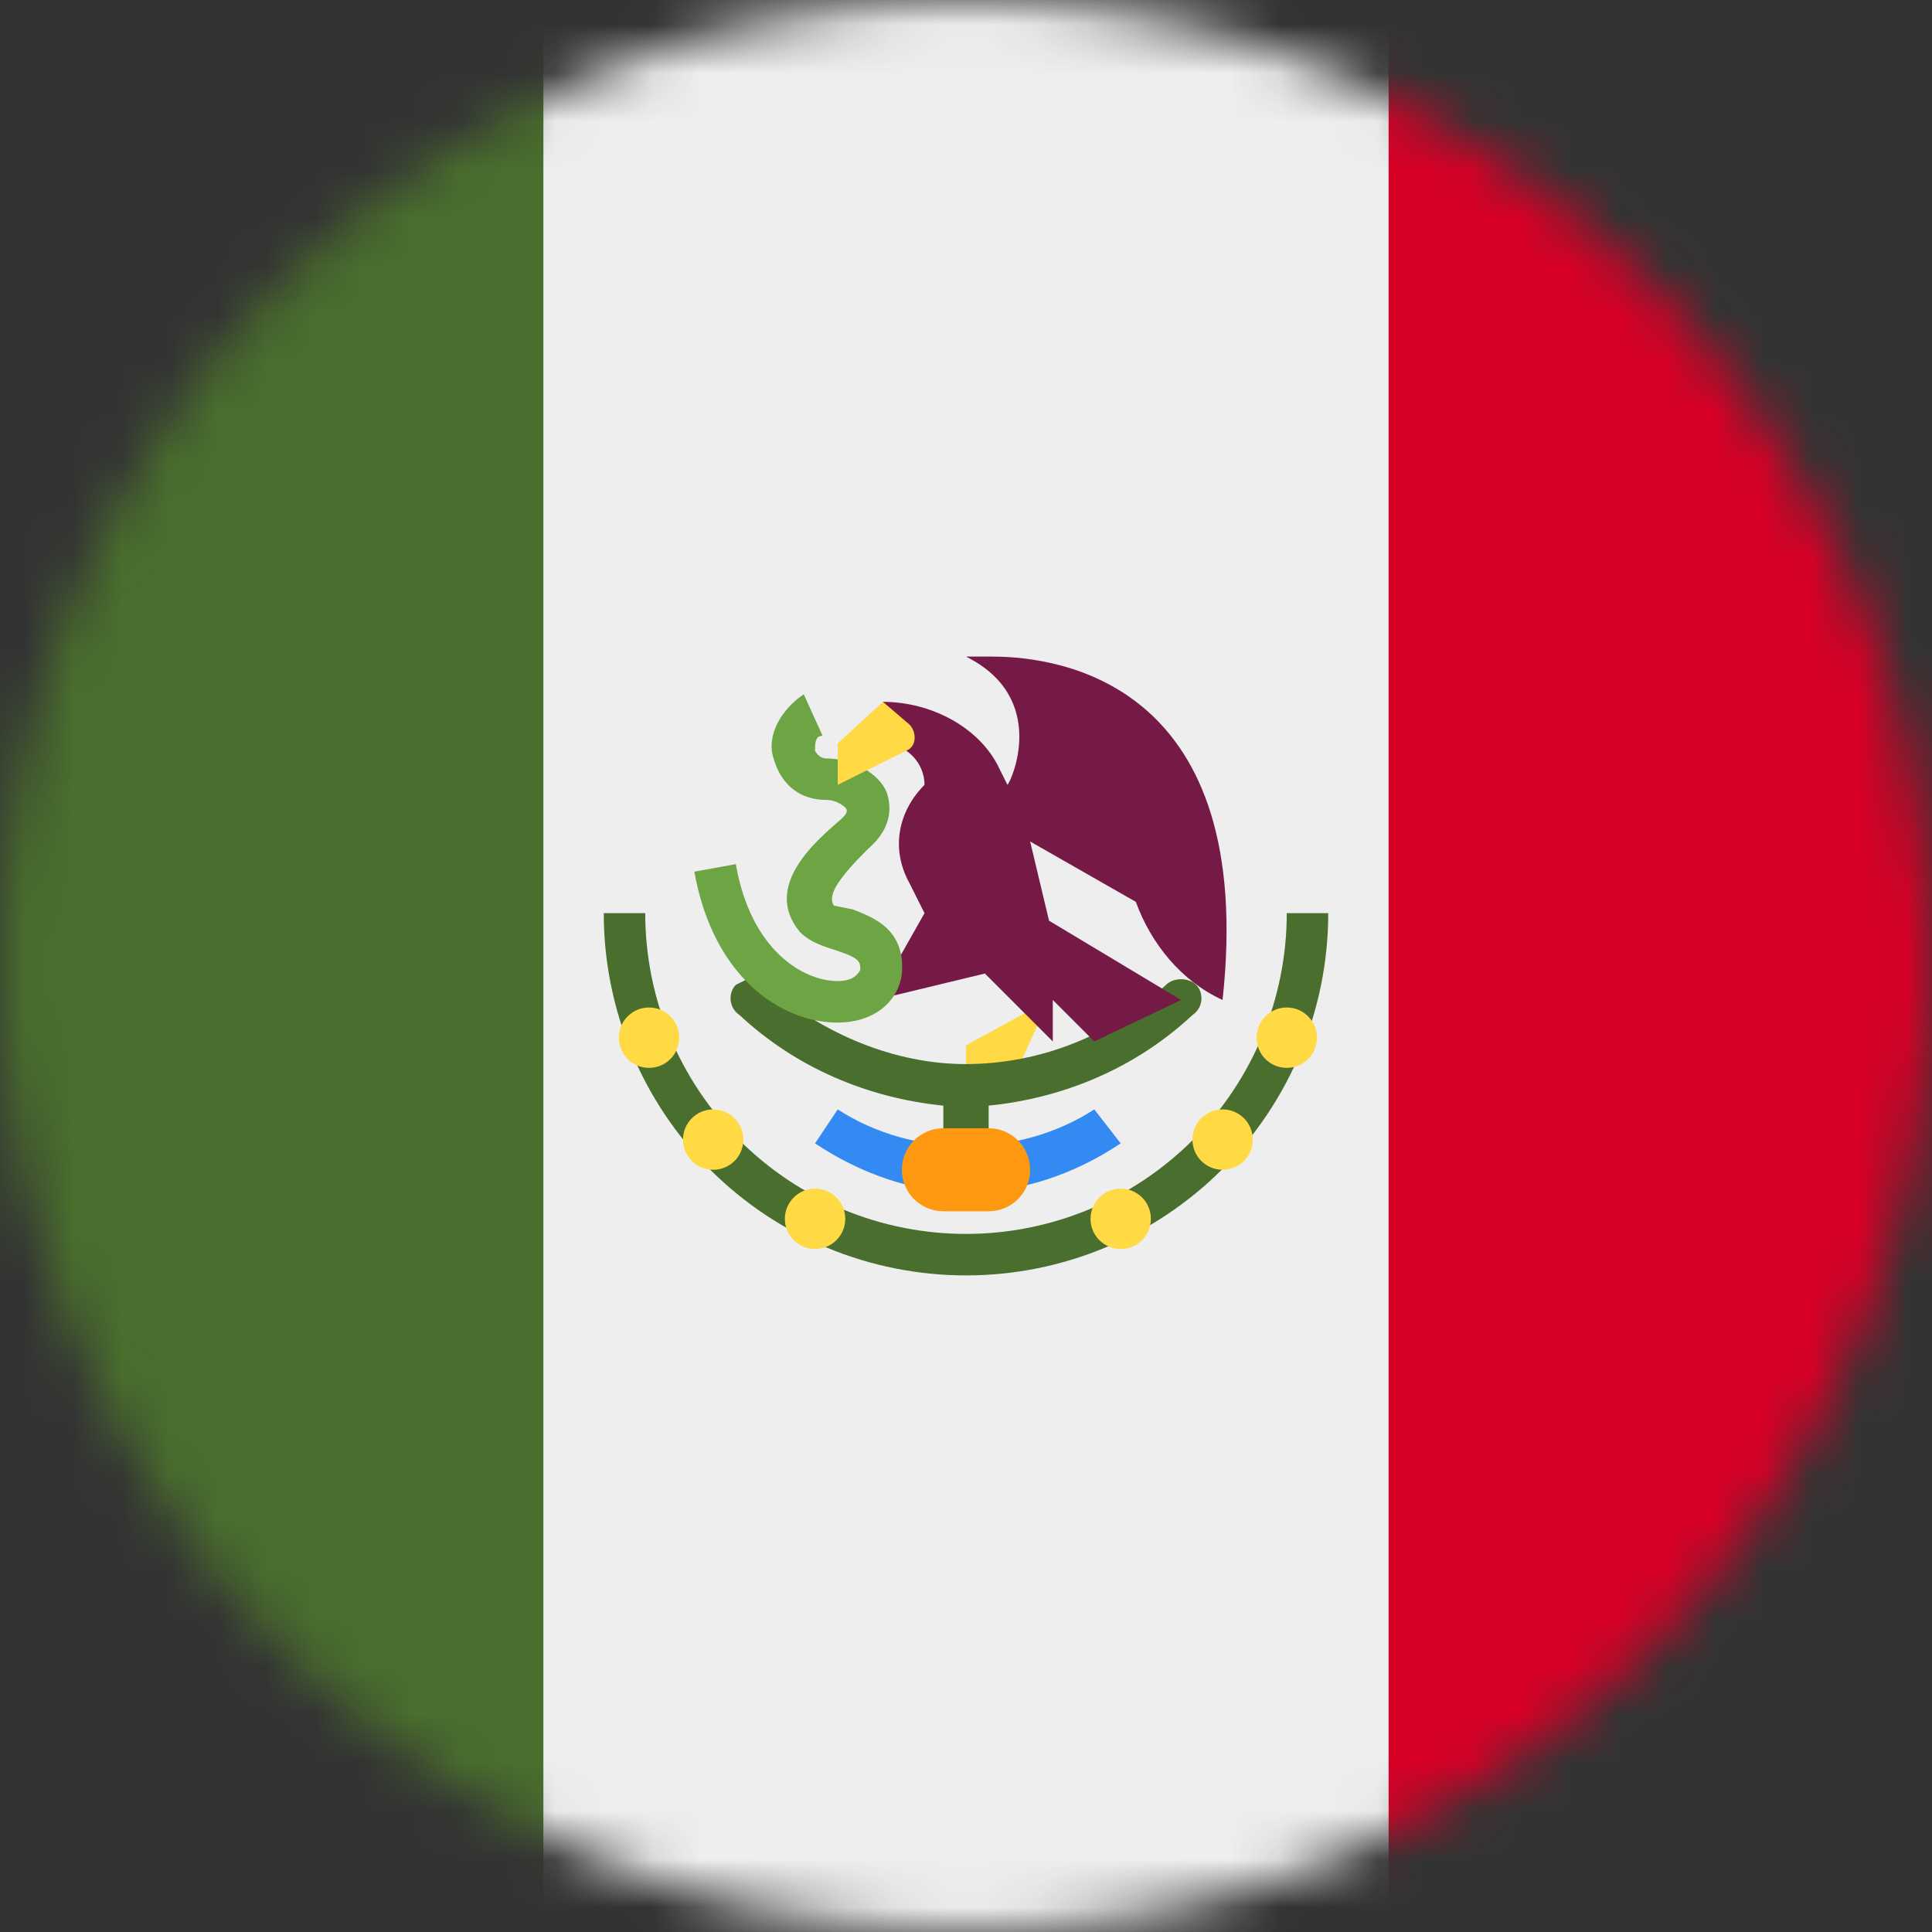 <svg width="40" height="40" viewBox="0 0 40 40" fill="none" xmlns="http://www.w3.org/2000/svg">
<rect x="0" y="0" width="40" height="40" fill="#333333" stroke="none"/>
<mask id="mask0_218_408" style="mask-type:luminance" maskUnits="userSpaceOnUse" x="0" y="0" width="40" height="40">
<path d="M20 40C31.046 40 40 31.046 40 20C40 8.954 31.046 0 20 0C8.954 0 -3.05176e-05 8.954 -3.05176e-05 20C-3.05176e-05 31.046 8.954 40 20 40Z" fill="white"/>
</mask>
<g mask="url(#mask0_218_408)">
<path d="M11.25 0H28.672L31.25 20L28.672 40H11.25L8.75 20L11.25 0Z" fill="#EEEEEE"/>
<path d="M-3.05176e-05 0H11.25V40H-3.05176e-05V0Z" fill="#496E2D"/>
<path d="M28.75 0H40V40H28.75V0Z" fill="#D80027"/>
<path d="M20 21.641V22.422H20.938L21.719 20.703L20 21.641Z" fill="#FFDA44"/>
<path d="M12.5 18.906C12.5 20.895 13.29 22.803 14.697 24.21C16.103 25.616 18.011 26.406 20 26.406C21.989 26.406 23.897 25.616 25.303 24.21C26.71 22.803 27.5 20.895 27.5 18.906H26.641C26.641 20.668 25.941 22.357 24.696 23.602C23.45 24.847 21.761 25.547 20 25.547C18.239 25.547 16.55 24.847 15.304 23.602C14.059 22.357 13.359 20.668 13.359 18.906H12.5ZM15.547 20.234L15.234 20.391C15.078 20.547 15.078 20.859 15.312 21.016C16.484 22.109 17.969 22.734 19.531 22.891V24.219H20.469V22.891C22.031 22.734 23.516 22.109 24.688 21.016C24.922 20.859 24.922 20.547 24.766 20.391C24.609 20.234 24.297 20.234 24.141 20.391C23.017 21.44 21.538 22.026 20 22.031C18.516 22.031 17.031 21.406 15.859 20.391L15.547 20.234Z" fill="#496E2D"/>
<path d="M20 24.688C18.906 24.688 17.812 24.297 16.875 23.672L17.344 22.969C18.906 23.984 21.094 23.984 22.656 22.969L23.203 23.672C22.266 24.297 21.172 24.688 20 24.688Z" fill="#338AF3"/>
<path d="M20 13.594C21.719 14.453 20.938 16.172 20.859 16.25L20.703 15.938C20.312 15.078 19.297 14.531 18.281 14.531V15.391C18.75 15.391 19.141 15.781 19.141 16.25C18.594 16.797 18.438 17.578 18.828 18.281L19.141 18.906L18.125 20.703L20.391 20.156L21.797 21.562V20.703L22.656 21.562L24.453 20.703L21.719 19.062L21.328 17.422L23.516 18.672C23.828 19.531 24.453 20.312 25.312 20.703C26.016 14.219 22.031 13.594 20.547 13.594H20Z" fill="#751A46"/>
<path d="M17.344 21.172C16.172 21.172 14.766 20.234 14.375 18.047L15.234 17.891C15.547 19.688 16.641 20.312 17.344 20.312C17.578 20.312 17.734 20.234 17.812 20.078C17.812 19.922 17.812 19.844 17.344 19.688C17.109 19.609 16.797 19.531 16.562 19.297C15.781 18.359 16.875 17.422 17.422 16.953C17.5 16.875 17.578 16.797 17.5 16.719C17.5 16.719 17.344 16.562 17.109 16.562C16.562 16.562 16.172 16.25 16.016 15.703C15.859 15.234 16.172 14.688 16.641 14.375L17.031 15.234C16.875 15.234 16.875 15.391 16.875 15.547C16.875 15.547 16.953 15.703 17.109 15.703C17.656 15.703 18.203 16.016 18.359 16.406C18.438 16.641 18.516 17.109 17.969 17.578C17.422 18.125 17.109 18.516 17.266 18.75L17.656 18.828C18.047 18.984 18.75 19.219 18.672 20.156C18.594 20.781 18.047 21.172 17.344 21.172Z" fill="#6DA544"/>
<path d="M18.281 14.531L17.344 15.391V16.25L18.75 15.547C18.984 15.469 18.984 15.156 18.828 15L18.281 14.531Z" fill="#FFDA44"/>
<path d="M13.438 22.109C13.783 22.109 14.062 21.83 14.062 21.484C14.062 21.139 13.783 20.859 13.438 20.859C13.092 20.859 12.812 21.139 12.812 21.484C12.812 21.83 13.092 22.109 13.438 22.109Z" fill="#FFDA44"/>
<path d="M14.766 24.219C15.111 24.219 15.391 23.939 15.391 23.594C15.391 23.249 15.111 22.969 14.766 22.969C14.42 22.969 14.141 23.249 14.141 23.594C14.141 23.939 14.42 24.219 14.766 24.219Z" fill="#FFDA44"/>
<path d="M16.875 25.859C17.22 25.859 17.5 25.58 17.5 25.234C17.5 24.889 17.22 24.609 16.875 24.609C16.53 24.609 16.25 24.889 16.25 25.234C16.25 25.58 16.53 25.859 16.875 25.859Z" fill="#FFDA44"/>
<path d="M23.203 25.859C23.548 25.859 23.828 25.58 23.828 25.234C23.828 24.889 23.548 24.609 23.203 24.609C22.858 24.609 22.578 24.889 22.578 25.234C22.578 25.58 22.858 25.859 23.203 25.859Z" fill="#FFDA44"/>
<path d="M25.312 24.219C25.658 24.219 25.938 23.939 25.938 23.594C25.938 23.249 25.658 22.969 25.312 22.969C24.967 22.969 24.688 23.249 24.688 23.594C24.688 23.939 24.967 24.219 25.312 24.219Z" fill="#FFDA44"/>
<path d="M26.641 22.109C26.986 22.109 27.266 21.83 27.266 21.484C27.266 21.139 26.986 20.859 26.641 20.859C26.295 20.859 26.016 21.139 26.016 21.484C26.016 21.83 26.295 22.109 26.641 22.109Z" fill="#FFDA44"/>
<path d="M20.469 23.359H19.531C19.057 23.359 18.672 23.744 18.672 24.219C18.672 24.693 19.057 25.078 19.531 25.078H20.469C20.943 25.078 21.328 24.693 21.328 24.219C21.328 23.744 20.943 23.359 20.469 23.359Z" fill="#FF9811"/>
</g>
</svg>
